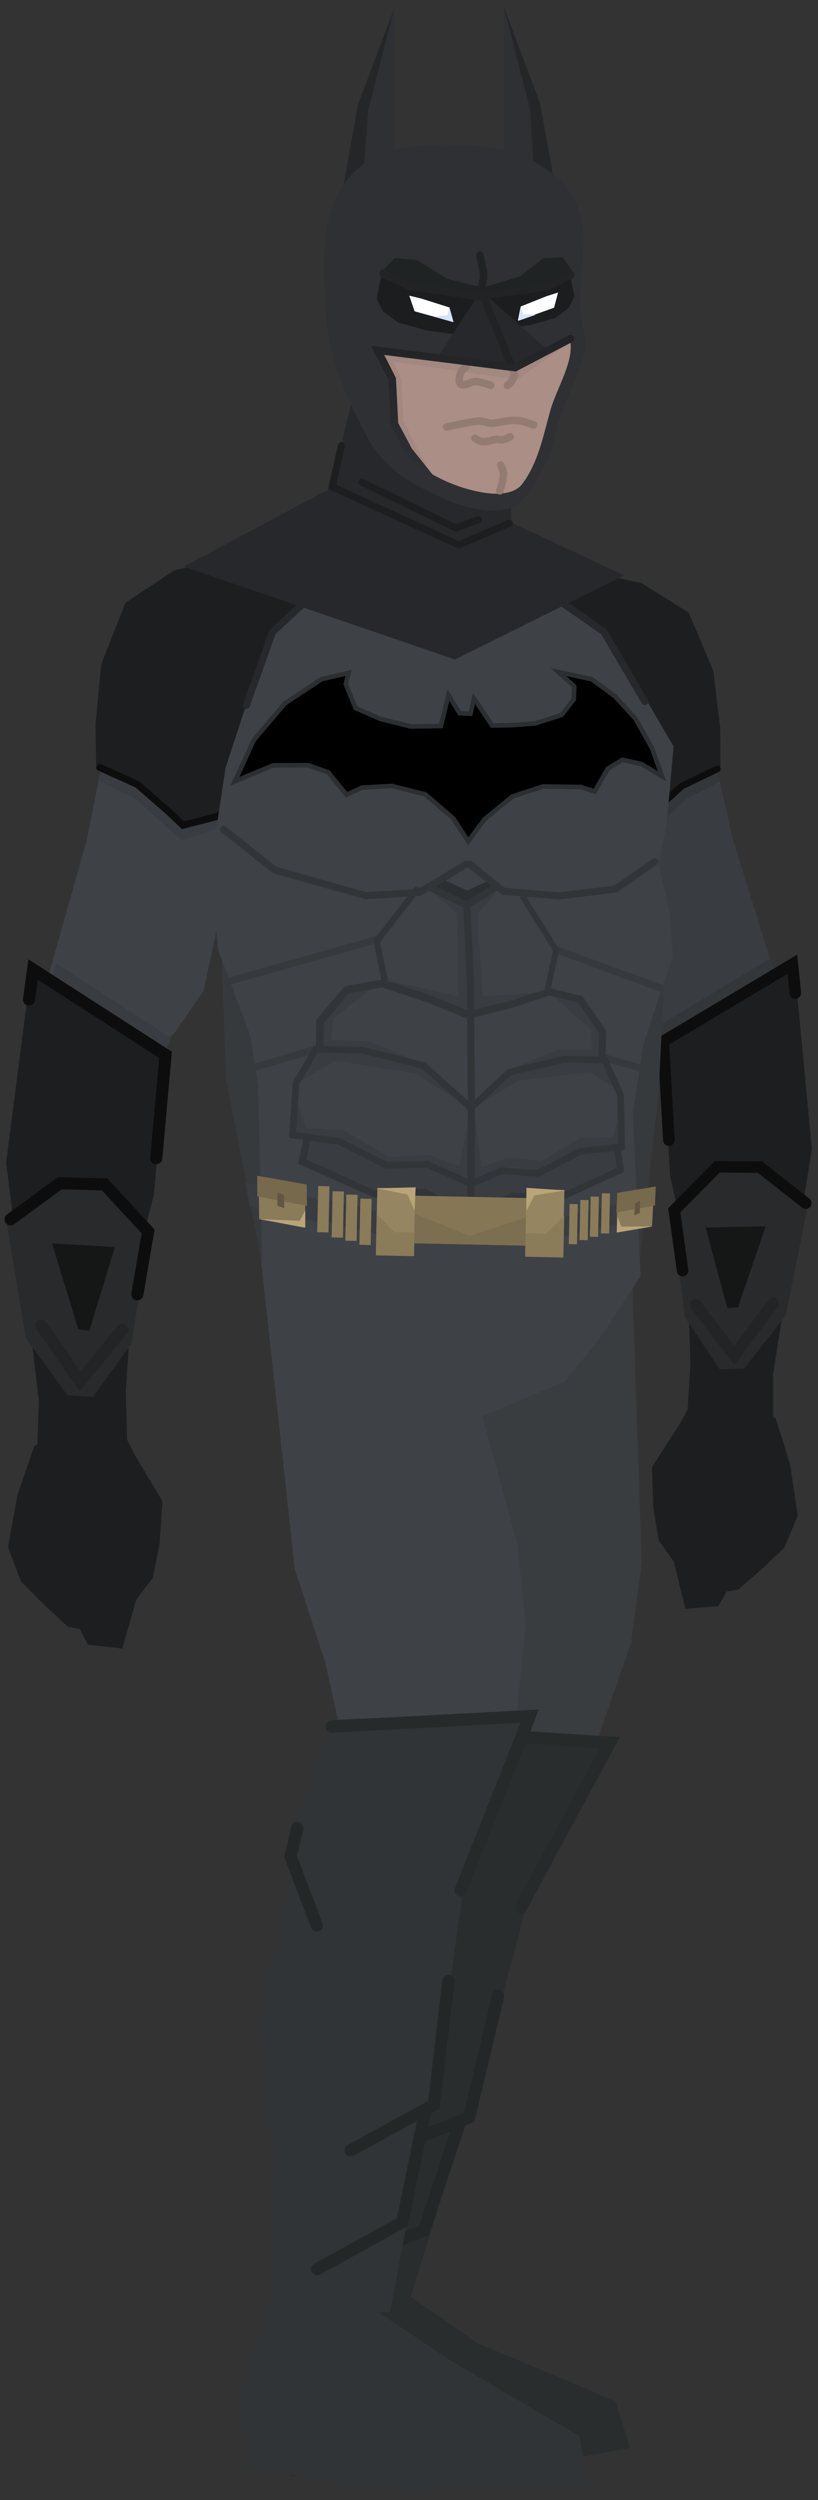<svg xmlns="http://www.w3.org/2000/svg" xmlns:xlink="http://www.w3.org/1999/xlink" version="1.1" width="110.526" height="337.769" viewBox="2.047 -0.612 110.526 337.769">
  <rect x="2.047" y="-0.612" width="110.526" height="337.769" fill="#333333" stroke="none"/>
  <defs>
    <linearGradient id="grad_1" y2="1" x2="0">
      <stop offset="0" stop-color="#222325" stop-opacity="1"/>
      <stop offset="1" stop-color="#2E3034" stop-opacity="1"/>
    </linearGradient>
  </defs>
  <!-- Exported by Scratch - http://scratch.mit.edu/ -->
  <g id="ID0.9602425838820636">
    <g id="ID0.17693647183477879">
      <path id="ID0.7729651997797191" fill="#393C40" stroke="none" stroke-linecap="round" d="M 98.549 101.679 L 79.321 103.465 L 83.343 119.505 L 86.486 132.456 L 90.359 137.786 L 93.773 140.988 L 105.732 137.292 L 106.913 131.604 L 101.046 112.702 L 98.549 101.679 Z " stroke-width="0.779"/>
      <path id="ID0.9716172609478235" fill="#34373A" stroke="none" stroke-linecap="round" d="M 94.758 107.372 L 99.356 104.964 L 97.365 98.795 L 80.499 108.609 L 83.472 111.397 L 88.783 113.018 L 94.758 107.372 Z " stroke-width="0.779"/>
      <g id="ID0.38066427363082767">
        <path id="ID0.4757494777441025" fill="#1D1E1F" stroke="none" stroke-linecap="round" d="M 88.731 78.164 L 80.494 76.384 L 65.436 81.525 L 74.048 105.56 L 84.074 110.009 L 88.42 110.892 L 91.411 108.524 L 94.043 105.599 L 99.41 102.927 L 99.356 97.703 L 98.427 90.008 L 95.108 82.162 L 88.731 78.164 Z " stroke-width="0.454"/>
        <path id="ID0.6007084371522069" fill="none" stroke="#0D0D0D" stroke-width="0.908" stroke-linecap="round" d="M 98.968 103.282 L 94.157 105.596 L 90.184 109.245 L 88.423 111.006 L 84.074 110.009 L 79.806 107.988 "/>
      </g>
    </g>
    <g id="ID0.7397577832452953">
      <path id="ID0.6726378230378032" fill="#34373A" stroke="none" stroke-linecap="round" d="M 106.092 128.899 L 90.918 138.036 L 91.766 140.19 L 106.546 130.91 L 106.092 128.899 Z " stroke-width="0.779"/>
      <path id="ID0.6507829907350242" fill="#1D1E1F" stroke="none" stroke-linecap="round" d="M 109.386 129.772 L 91.601 140.083 L 92.572 158.169 L 94.843 168.226 L 95.337 183.599 L 94.954 189.845 L 106.498 191.422 L 106.492 185.189 L 107.944 175.791 L 110.286 163.833 L 111.744 154.631 L 109.386 129.772 Z " stroke-width="0.779"/>
      <path id="ID0.6829322893172503" fill="#1D1E1F" stroke="none" stroke-linecap="round" d="M 106.874 191.02 L 96.793 186.474 L 93.849 191.829 L 90.138 197.597 L 90.313 203.046 L 91.041 207.503 L 93.081 210.36 L 94.649 216.738 L 99.119 216.399 L 100.224 214.416 L 101.774 214.171 L 104.807 211.541 L 108.021 208.516 L 109.83 204.172 L 108.832 197.386 L 106.874 191.02 Z " stroke-width="0.779"/>
      <path id="ID0.47767175547778606" fill="none" stroke="#0D0D0D" stroke-width="1.558" stroke-linecap="round" d="M 109.508 133.547 L 109.11 129.663 L 91.679 140.081 L 92.419 153.421 "/>
      <path id="ID0.5922487881034613" fill="#282A2B" stroke="none" stroke-linecap="round" d="M 111.241 162.112 L 104.335 156.958 L 98.5 157.223 L 92.766 163.096 L 94.588 177.336 L 99.295 184.392 L 102.603 184.286 L 108.216 177.093 L 111.241 162.112 Z " stroke-width="0.779"/>
      <path id="ID0.36820242274552584" fill="#151616" stroke="none" stroke-linecap="round" d="M 105.499 165.058 L 97.401 165.24 L 100.323 176.133 L 101.76 176.009 L 105.499 165.058 Z " stroke-width="0.779"/>
      <path id="ID0.13569410238415003" fill="none" stroke="#232425" stroke-width="1.558" stroke-linecap="round" d="M 106.492 175.487 L 101.263 182.512 L 96.056 175.667 "/>
      <path id="ID0.024502143263816833" fill="none" stroke="#0D0D0D" stroke-width="1.558" stroke-linecap="round" d="M 110.927 161.942 L 104.732 157.077 L 98.964 157.028 L 93.153 162.903 L 94.272 171.049 "/>
    </g>
  </g>
  <path id="ID0.3809091211296618" fill="#393D40" stroke="none" stroke-linecap="round" d="M 61.11 182.786 L 87.447 171.793 L 88.752 210.565 L 87.292 221.413 L 81.171 238.989 L 72.428 241.204 L 59.428 241.872 L 60.496 221.08 L 62.843 209.866 L 61.11 182.786 Z " stroke-width="0.731"/>
  <g id="ID0.9340031337924302">
    <path id="ID0.05466862628236413" fill="#292D2E" stroke="none" stroke-linecap="round" d="M 58.116 232.841 L 84.771 234.962 L 75.827 252.26 L 73.172 256.825 L 68.567 274.373 L 56.419 313.273 L 40.719 311.623 L 43.505 289.549 L 42.762 280.524 L 43.559 271.038 L 48.589 258.33 L 51.329 246.317 L 58.116 232.841 Z " stroke-width="0.731"/>
    <path id="ID0.4490455654449761" fill="none" stroke="#272A2B" stroke-width="1.659" stroke-linecap="round" d="M 57.727 233.091 L 84.458 234.833 L 72.414 257.122 "/>
    <path id="ID0.10446935473009944" fill="none" stroke="#242728" stroke-width="1.659" stroke-linecap="round" d="M 69.342 269.071 L 65.437 285.45 L 53.522 290.259 "/>
    <path id="ID0.42170455446466804" fill="none" stroke="#242728" stroke-width="1.659" stroke-linecap="round" d="M 64.103 286.34 L 59.334 300.701 L 47.161 305.65 "/>
    <path id="ID0.047098892275244" fill="none" stroke="#242728" stroke-width="1.659" stroke-linecap="round" d="M 51.599 246.094 L 50.266 249.801 L 52.681 259.435 "/>
  </g>
  <path id="ID0.3809091211296618" fill="#3E4246" stroke="none" stroke-linecap="round" d="M 36.471 161.957 L 61.766 170.735 L 71.99 208.157 L 73.075 219.049 L 71.179 237.564 L 63.183 241.739 L 50.689 245.391 L 46.034 224.123 L 41.877 211.367 L 36.471 161.957 Z " stroke-width="0.731"/>
  <g id="ID0.17693647183477879">
    <path id="ID0.7729651997797191" fill="#3E4246" stroke="none" stroke-linecap="round" d="M 16.075 101.322 L 36.274 102.678 L 32.49 119.595 L 29.544 133.252 L 25.629 138.942 L 22.137 142.39 L 9.504 138.838 L 8.114 132.909 L 13.754 112.942 L 16.075 101.322 Z " stroke-width="0.816"/>
    <path id="ID0.9716172609478235" fill="#393C40" stroke="none" stroke-linecap="round" d="M 20.201 107.187 L 15.317 104.787 L 17.238 98.268 L 35.177 108.1 L 32.137 111.102 L 26.614 112.944 L 20.201 107.187 Z " stroke-width="0.816"/>
    <g id="ID0.38066427363082767">
      <path id="ID0.4757494777441025" fill="#1D1E1F" stroke="none" stroke-linecap="round" d="M 25.563 76.473 L 34.148 74.386 L 50.066 79.369 L 41.688 104.789 L 31.3 109.722 L 26.77 110.764 L 23.571 108.362 L 20.734 105.368 L 15.037 102.712 L 14.954 97.236 L 15.72 89.146 L 18.988 80.835 L 25.563 76.473 Z " stroke-width="0.476"/>
      <path id="ID0.6007084371522069" fill="none" stroke="#0D0D0D" stroke-width="0.952" stroke-linecap="round" d="M 15.511 103.072 L 20.615 105.367 L 24.876 109.085 L 26.769 110.883 L 31.3 109.722 L 35.719 107.488 "/>
    </g>
  </g>
  <g id="ID0.7397577832452953">
    <path id="ID0.6726378230378032" fill="#393C40" stroke="none" stroke-linecap="round" d="M 9.601 129.525 L 25.177 139.635 L 24.212 141.863 L 9.055 131.617 L 9.601 129.525 Z " stroke-width="0.816"/>
    <path id="ID0.6507829907350242" fill="#1D1E1F" stroke="none" stroke-linecap="round" d="M 6.226 130.479 L 24.495 141.912 L 22.839 160.827 L 20.103 171.283 L 19.042 187.373 L 19.223 193.931 L 7.072 195.175 L 7.298 188.644 L 6.11 178.747 L 4.078 166.135 L 2.877 156.441 L 6.226 130.479 Z " stroke-width="0.816"/>
    <path id="ID0.6829322893172503" fill="#1D1E1F" stroke="none" stroke-linecap="round" d="M 6.692 194.741 L 17.415 190.334 L 20.311 196.048 L 23.995 202.224 L 23.619 207.927 L 22.698 212.571 L 20.46 215.491 L 18.591 222.119 L 13.92 221.606 L 12.832 219.489 L 11.216 219.177 L 8.132 216.315 L 4.872 213.031 L 3.13 208.416 L 4.415 201.341 L 6.692 194.741 Z " stroke-width="0.816"/>
    <path id="ID0.47767175547778606" fill="none" stroke="#0D0D0D" stroke-width="1.633" stroke-linecap="round" d="M 5.965 134.43 L 6.519 130.375 L 24.414 141.907 L 23.166 155.857 "/>
    <path id="ID0.5922487881034613" fill="#282A2B" stroke="none" stroke-linecap="round" d="M 2.893 164.36 L 10.311 159.203 L 16.416 159.688 L 22.215 166.043 L 19.804 180.899 L 14.622 188.126 L 11.16 187.897 L 5.533 180.162 L 2.893 164.36 Z " stroke-width="0.816"/>
    <path id="ID0.36820242274552584" fill="#151616" stroke="none" stroke-linecap="round" d="M 9.092 167.392 L 17.57 167.869 L 14.124 179.179 L 12.622 178.998 L 9.092 167.392 Z " stroke-width="0.816"/>
    <path id="ID0.13569410238415003" fill="none" stroke="#232425" stroke-width="1.633" stroke-linecap="round" d="M 7.641 178.48 L 12.871 186.025 L 18.569 179.037 "/>
    <path id="ID0.024502143263816833" fill="none" stroke="#0D0D0D" stroke-width="1.633" stroke-linecap="round" d="M 3.474 164.131 L 10.137 159.252 L 16.182 159.406 L 22.063 165.767 L 20.602 174.262 "/>
  </g>
  <g id="ID0.9157347986474633">
    <path id="ID0.7477802094072104" fill="#363A3D" stroke="none" stroke-linecap="round" d="M 92.115 124.472 L 72.638 120.972 L 71.783 162.149 L 88.259 171.421 L 91.053 146.952 L 92.115 124.472 Z " stroke-width="0.476"/>
    <path id="ID0.7477802094072104" fill="#363A3D" stroke="none" stroke-linecap="round" d="M 31.783 123.236 L 55.287 120.866 L 54.432 162.044 L 37.586 170.624 L 32.633 145.399 L 31.783 123.236 Z " stroke-width="0.476"/>
    <path id="ID0.4270821204409003" fill="#3E4246" stroke="none" stroke-linecap="round" d="M 32.518 103.138 L 36.586 90.722 L 38.968 84.937 L 45.659 78.051 L 76.691 80.124 L 83.505 84.552 L 86.277 88.658 L 93.061 100.229 L 92.13 110.687 L 91.064 116.141 L 92.587 123.079 L 92.949 128.563 L 90.664 135.421 L 88.937 140.624 L 87.554 149.882 L 88.599 171.811 L 83.287 179.916 L 78.374 186.029 L 66.146 191.204 L 54.617 187.94 L 50.829 181.147 L 46.011 174.617 L 37.531 171.346 L 36.915 145.973 L 35.863 139.284 L 31.53 127.764 L 30.446 116.907 L 32.518 103.138 Z " stroke-width="0.476"/>
    <path id="ID0.052435632329434156" fill="#393C40" stroke="none" stroke-linecap="round" d="M 43.618 153.306 L 48.068 153.446 L 54.593 156.868 L 59.666 156.807 L 65.508 158.714 L 69.719 157.73 L 71.395 157.288 L 85.676 154.18 L 85.965 157.472 L 77.309 161.459 L 71.365 161.026 L 65.709 163.957 L 59.117 160.296 L 52.682 160.591 L 42.883 156.577 L 43.618 153.306 Z " stroke-width="0.476"/>
    <path id="ID0.4987568911164999" fill="none" stroke="#27282B" stroke-width="0.952" stroke-linecap="round" d="M 45.428 78.722 L 38.873 84.777 L 35.333 94.705 "/>
    <path id="ID0.2889464790932834" fill="none" stroke="#27282B" stroke-width="0.952" stroke-linecap="round" d="M 78.007 80.828 L 83.641 84.754 L 89.16 94.156 "/>
    <path id="ID0.8373676878400147" fill="#000000" stroke="#2C2F31" stroke-width="0.616" stroke-linecap="round" d="M 48.772 91.829 L 49.148 90.305 L 45.491 91.144 L 40.571 94.39 L 36.345 99.362 L 33.786 104.947 L 38.965 102.79 L 43.664 102.769 L 46.393 103.737 L 48.877 106.775 L 51 105.791 L 55.014 105.584 L 59.508 106.709 L 63.291 109.958 L 65.309 113.051 L 67.522 110.069 L 71.278 107.002 L 75.42 105.646 L 80.577 105.721 L 82.397 106.341 L 84.152 103.262 L 86.132 102.041 L 88.724 102.618 L 91.5 104.282 L 90.13 100.448 L 87.919 96.498 L 85.128 93.448 L 81.995 91.152 L 77.495 90.181 L 79.642 92.125 L 79.563 93.893 L 77.93 95.977 L 74.336 97.126 L 71.168 97.37 L 68.547 97.407 L 66.091 93.755 L 65.615 95.813 L 64.154 95.748 L 62.646 93.294 L 61.613 97.484 L 57.529 97.533 L 53.416 96.502 L 50.092 95.045 L 48.772 91.829 Z "/>
    <path id="ID0.5698574706912041" fill="none" stroke="#313537" stroke-width="0.952" stroke-linecap="round" d="M 43.55 153.138 L 42.888 156.339 L 52.679 160.71 L 59.47 160.494 L 65.473 163.833 "/>
    <path id="ID0.5698574706912041" fill="none" stroke="#313537" stroke-width="0.893" stroke-linecap="round" d="M 85.42 154.228 L 85.872 157.452 L 77.175 161.438 L 71.269 160.959 L 65.911 164.062 "/>
    <path id="ID0.8947288258932531" fill="#393C40" stroke="none" stroke-linecap="round" d="M 45.107 141.217 L 52.131 141.244 L 59.637 143.304 L 65.187 148.944 L 58.185 144.417 L 47.458 142.694 L 42.277 145.611 L 45.107 141.217 Z " stroke-width="0.476"/>
    <path id="ID0.8947288258932531" fill="#393C40" stroke="none" stroke-linecap="round" d="M 83.869 143.022 L 77.657 142.788 L 70.945 144.334 L 65.83 149.117 L 72.188 145.372 L 81.736 144.242 L 86.209 147.012 L 83.869 143.022 Z " stroke-width="0.421"/>
    <path id="ID0.9897695370018482" fill="#393C40" stroke="none" stroke-linecap="round" d="M 48.304 153.547 L 41.768 152.935 L 42.293 148.302 L 43.41 151.826 L 48.501 152.074 L 54.569 155.701 L 60.051 155.457 L 64.115 156.97 L 65.659 149.144 L 65.693 158.956 L 60.141 156.84 L 54.262 156.718 L 48.304 153.547 Z " stroke-width="0.476"/>
    <path id="ID0.9897695370018482" fill="#393C40" stroke="none" stroke-linecap="round" d="M 80.61 154.469 L 86.155 154.142 L 85.882 149.817 L 84.808 153.05 L 80.498 153.094 L 75.237 156.24 L 70.614 155.812 L 67.124 157.068 L 66.109 149.739 L 65.718 158.855 L 70.487 157.094 L 75.459 157.197 L 80.61 154.469 Z " stroke-width="0.423"/>
    <path id="ID0.3524594851769507" fill="#393C40" stroke="none" stroke-linecap="round" d="M 59.447 119.061 L 65.305 121.373 L 69.804 119.133 L 66.559 122.876 L 67.28 134.035 L 76.366 133.366 L 65.867 136.72 L 54.301 131.789 L 63.947 134.013 L 63.776 122.722 L 59.447 119.061 Z " stroke-width="0.476"/>
    <path id="ID0.9214867809787393" fill="#393C40" stroke="none" stroke-linecap="round" d="M 45.188 137.337 L 48.25 133.186 L 53.03 132.333 L 47.1 136.972 L 46.801 139.895 L 51.846 140.047 L 59.944 143.43 L 51.01 141.339 L 45.154 141.218 L 45.188 137.337 Z " stroke-width="0.476"/>
    <path id="ID0.9214867809787393" fill="#393C40" stroke="none" stroke-linecap="round" d="M 83.622 138.916 L 80.983 134.839 L 76.645 133.84 L 81.887 138.494 L 82.047 141.292 L 77.428 141.242 L 70.725 143.943 L 78.143 142.506 L 83.501 142.618 L 83.622 138.916 Z " stroke-width="0.445"/>
    <path id="ID0.8679121839813888" fill="#2C2F31" stroke="none" stroke-linecap="round" d="M 61.424 118.005 L 65.199 119.703 L 68.565 118.13 L 69.498 119.102 L 65.515 121.686 L 59.801 119.329 L 61.424 118.005 Z " stroke-width="0.476"/>
    <path id="ID0.24770551454275846" fill="none" stroke="#313537" stroke-width="0.952" stroke-linecap="round" d="M 65.496 116.13 L 70.063 119.796 L 77.551 120.428 L 85.19 119.515 L 90.505 115.816 "/>
    <path id="ID0.20603158557787538" fill="none" stroke="#313537" stroke-width="0.952" stroke-linecap="round" d="M 32.248 111.429 L 39.158 116.93 L 51.468 120.4 L 58.74 119.956 L 65.01 116.157 "/>
    <g id="ID0.5272086253389716">
      <path id="ID0.24770551454275846" fill="none" stroke="#363A3D" stroke-width="0.952" stroke-linecap="round" d="M 34.988 144.026 L 44.955 141.065 "/>
      <path id="ID0.24770551454275846" fill="none" stroke="#363A3D" stroke-width="0.952" stroke-linecap="round" d="M 32.654 132.054 L 53.205 126.266 "/>
    </g>
    <g id="ID0.5272086253389716">
      <path id="ID0.24770551454275846" fill="none" stroke="#363A3D" stroke-width="0.952" stroke-linecap="round" d="M 90.48 144.232 L 83.581 142.256 "/>
      <path id="ID0.24770551454275846" fill="none" stroke="#363A3D" stroke-width="0.952" stroke-linecap="round" d="M 91.203 132.842 L 77.43 127.794 "/>
    </g>
    <g id="ID0.7887678607366979">
      <path id="ID0.753661650698632" fill="none" stroke="#313537" stroke-width="0.952" stroke-linecap="round" d="M 59.921 119.19 L 65.108 121.679 L 69.209 119.144 "/>
      <g id="ID0.8167418288066983">
        <path id="ID0.9553722990676761" fill="none" stroke="#313537" stroke-width="1.041" stroke-linecap="round" d="M 65.406 136.548 L 59.839 134.289 L 53.706 132.257 L 48.916 133.11 L 45.32 137.321 L 45.248 140.773 "/>
        <path id="ID0.5982440118677914" fill="none" stroke="#313537" stroke-width="0.854" stroke-linecap="round" d="M 54.033 131.856 L 52.953 126.539 L 58.336 119.591 "/>
      </g>
      <g id="ID0.7324484633281827">
        <path id="ID0.04993448918685317" fill="none" stroke="#313537" stroke-width="0.952" stroke-linecap="round" d="M 65.11 121.559 L 65.607 132.047 L 65.742 148.481 L 65.641 164.79 "/>
        <g id="ID0.8167418288066983">
          <path id="ID0.9553722990676761" fill="none" stroke="#313537" stroke-width="0.97" stroke-linecap="round" d="M 65.75 136.428 L 70.813 135.175 L 76.281 133.384 L 80.457 134.423 L 83.453 138.772 L 83.381 142.223 "/>
          <path id="ID0.5982440118677914" fill="none" stroke="#313537" stroke-width="0.792" stroke-linecap="round" d="M 76.036 133.034 L 77.193 127.763 L 72.734 120.611 "/>
          <path id="ID0.3567589442245662" fill="none" stroke="#313537" stroke-width="0.897" stroke-linecap="round" d="M 65.626 149.126 L 70.859 144.258 L 78.225 142.506 L 83.752 142.621 L 85.896 147.309 L 86.043 154.337 L 80.481 154.935 L 74.764 157.912 L 69.849 157.572 L 65.603 159.318 L 59.814 156.697 L 54.22 156.819 L 47.857 153.591 L 41.57 152.746 L 42.051 145.732 L 44.702 141.143 L 50.982 141.274 L 59.275 143.351 L 64.991 148.446 Z "/>
        </g>
      </g>
    </g>
    <g id="ID0.9312638868577778">
      <path id="ID0.2888958193361759" fill="#393C40" stroke="none" stroke-linecap="round" d="M 45.959 161.433 L 56.131 163.729 L 55.475 166.632 L 45.304 164.336 L 45.959 161.433 Z " stroke-width="0.476"/>
      <path id="ID0.2888958193361759" fill="#393C40" stroke="none" stroke-linecap="round" d="M 35.208 159.129 L 46.631 161.829 L 45.975 164.732 L 35.804 162.436 L 35.208 159.129 Z " stroke-width="0.476"/>
      <g id="ID0.36424446757882833">
        <path id="ID0.7359844641759992" fill="#8A7B59" stroke="none" d="M 48.838 160.781 L 50.361 160.812 L 50.232 167.048 L 48.708 167.017 L 48.838 160.781 Z " stroke-width="0.476"/>
        <path id="ID0.7359844641759992" fill="#8A7B59" stroke="none" d="M 46.988 160.331 L 48.511 160.362 L 48.382 166.598 L 46.858 166.567 L 46.988 160.331 Z " stroke-width="0.476"/>
        <path id="ID0.7359844641759992" fill="#8A7B59" stroke="none" d="M 45.038 159.631 L 46.561 159.662 L 46.432 165.898 L 44.908 165.867 L 45.038 159.631 Z " stroke-width="0.476"/>
        <path id="ID0.7359844641759992" fill="#8A7B59" stroke="none" d="M 50.738 161.331 L 52.261 161.362 L 52.132 167.598 L 50.608 167.567 L 50.738 161.331 Z " stroke-width="0.476"/>
      </g>
      <g id="ID0.1049797898158431">
        <path id="ID0.08871637750416994" fill="#8A7B59" stroke="none" stroke-linecap="round" d="M 36.989 158.507 L 43.37 159.688 L 43.207 165.28 L 37.064 164.081 L 36.989 158.507 Z " stroke-width="0.476"/>
        <path id="ID0.13805592898279428" fill="#76694C" stroke="none" stroke-linecap="round" d="M 36.798 158.238 L 43.488 159.424 L 43.524 162.306 L 36.811 161.024 L 36.798 158.238 Z " stroke-width="0.476"/>
        <path id="ID0.3221200187690556" fill="#61563F" stroke="none" stroke-linecap="round" d="M 39.55 160.489 L 40.421 160.869 L 40.462 162.627 L 39.513 162.272 L 39.55 160.489 Z " stroke-width="0.517"/>
        <path id="ID0.1420820001512766" fill="#BAA578" stroke="none" stroke-linecap="round" d="M 42.552 164.332 L 43.296 162.918 L 43.295 165.228 L 37.056 164.099 L 42.552 164.332 Z " stroke-width="0.476"/>
      </g>
      <path id="ID0.2888958193361759" fill="#393C40" stroke="none" stroke-linecap="round" d="M 83.59 162.602 L 76.131 164.261 L 76.51 166.806 L 83.97 165.147 L 83.59 162.602 Z " stroke-width="0.381"/>
      <path id="ID0.2888958193361759" fill="#393C40" stroke="none" stroke-linecap="round" d="M 90.165 160.916 L 83.131 162.711 L 83.51 165.256 L 89.683 163.82 L 90.165 160.916 Z " stroke-width="0.381"/>
      <path id="ID0.7359844641759992" fill="#8A7B59" stroke="none" d="M 81.57 161.525 L 80.463 161.502 L 80.351 166.927 L 81.457 166.95 L 81.57 161.525 Z " stroke-width="0.382"/>
      <path id="ID0.7359844641759992" fill="#8A7B59" stroke="none" d="M 82.97 161.076 L 81.863 161.053 L 81.751 166.477 L 82.857 166.5 L 82.97 161.076 Z " stroke-width="0.382"/>
      <path id="ID0.7359844641759992" fill="#8A7B59" stroke="none" d="M 84.47 160.625 L 83.363 160.602 L 83.251 166.027 L 84.357 166.05 L 84.47 160.625 Z " stroke-width="0.382"/>
      <path id="ID0.7359844641759992" fill="#8A7B59" stroke="none" d="M 80.12 162.076 L 79.013 162.053 L 78.901 167.477 L 80.007 167.5 L 80.12 162.076 Z " stroke-width="0.382"/>
      <g id="ID0.1049797898158431">
        <path id="ID0.08871637750416994" fill="#8A7B59" stroke="none" stroke-linecap="round" d="M 90.408 159.885 L 85.445 160.751 L 85.374 165.921 L 90.154 165.03 L 90.408 159.885 Z " stroke-width="0.405"/>
        <path id="ID0.13805592898279428" fill="#76694C" stroke="none" stroke-linecap="round" d="M 90.652 159.689 L 85.451 160.549 L 85.322 163.209 L 90.544 162.261 L 90.652 159.689 Z " stroke-width="0.405"/>
        <path id="ID0.3221200187690556" fill="#61563F" stroke="none" stroke-linecap="round" d="M 88.53 161.643 L 87.845 161.963 L 87.751 163.585 L 88.496 163.29 L 88.53 161.643 Z " stroke-width="0.44"/>
        <path id="ID0.1420820001512766" fill="#BAA578" stroke="none" stroke-linecap="round" d="M 85.998 165.11 L 85.474 163.779 L 85.393 165.912 L 90.245 165.088 L 85.998 165.11 Z " stroke-width="0.405"/>
      </g>
      <g id="ID0.6836685389280319">
        <path id="ID0.09357938077300787" fill="#857656" stroke="none" d="M 56.725 160.909 L 74.695 161.282 L 74.562 167.709 L 56.591 167.335 L 56.725 160.909 Z " stroke-width="0.428"/>
        <path id="ID0.6492703901603818" fill="#7C6E50" stroke="none" stroke-linecap="round" d="M 57.368 163.093 L 65.516 166.358 L 74.411 163.447 L 74.322 167.708 L 57.28 167.354 L 57.368 163.093 Z " stroke-width="0.476"/>
        <g id="ID0.9254062357358634">
          <g id="ID0.49943465692922473">
            <path id="ID0.140373723115772" fill="#968561" stroke="none" d="M 73.191 160.052 L 78.308 160.158 L 78.12 169.203 L 73.003 169.096 L 73.191 160.052 Z " stroke-width="0.476"/>
            <path id="ID0.8286363878287375" fill="#BAA578" stroke="none" stroke-linecap="round" d="M 73.173 159.874 L 78.404 160.221 L 74.247 160.897 L 73.179 163.018 L 73.173 159.874 Z " stroke-width="0.476"/>
            <path id="ID0.7362233307212591" fill="#8A7B59" stroke="none" stroke-linecap="round" d="M 73.07 165.968 L 75.782 166.072 L 78.284 163.695 L 78.168 169.288 L 73.003 169.181 L 73.07 165.968 Z " stroke-width="0.476"/>
          </g>
          <g id="ID0.49943465692922473">
            <path id="ID0.140373723115772" fill="#968561" stroke="none" d="M 58.148 159.991 L 53.031 159.884 L 52.843 168.929 L 57.961 169.035 L 58.148 159.991 Z " stroke-width="0.476"/>
            <path id="ID0.8286363878287375" fill="#BAA578" stroke="none" stroke-linecap="round" d="M 58.209 159.801 L 52.968 159.931 L 57.094 160.778 L 58.073 162.942 L 58.209 159.801 Z " stroke-width="0.476"/>
            <path id="ID0.7362233307212591" fill="#8A7B59" stroke="none" stroke-linecap="round" d="M 58.059 165.894 L 55.344 165.885 L 52.943 163.407 L 52.827 169 L 57.992 169.107 L 58.059 165.894 Z " stroke-width="0.476"/>
          </g>
        </g>
      </g>
    </g>
  </g>
  <path id="ID0.5368814701214433" fill="#292D2E" stroke="none" stroke-linecap="round" d="M 38.782 324.366 L 39.092 314.608 L 42.477 302.256 L 53.992 307.224 L 66.507 315.932 L 85.214 323.803 L 87.169 330.111 L 62.861 334.639 L 41.315 333.897 L 38.782 324.366 Z " stroke-width="0.77"/>
  <g id="ID0.8333355090580881">
    <path id="ID0.9286923445761204" fill="#27282B" stroke="none" stroke-linecap="round" d="M 51.863 44.16 L 70.671 45.636 L 71.147 69.991 L 86.383 77.133 L 63.529 88.489 L 26.866 75.943 L 46.745 65.348 L 51.863 44.16 Z " stroke-width="0.476"/>
    <path id="ID0.5448851804248989" fill="none" stroke="#1D1E1F" stroke-width="0.952" stroke-linecap="round" d="M 48.173 59.587 L 46.935 65.158 L 64.028 73.014 L 70.861 70.086 "/>
    <path id="ID0.262191956397146" fill="none" stroke="#1D1E1F" stroke-width="0.952" stroke-linecap="round" d="M 50.935 64.539 L 63.648 70.729 L 66.647 69.61 "/>
  </g>
  <g id="ID0.3450673264451325">
    <g id="ID0.9831569031812251">
      <path id="ID0.0877610077150166" fill="#2E3034" stroke="none" stroke-linecap="round" d="M 74.725 13.334 L 70.153 0.218 L 70.153 28.746 L 77.824 28.746 L 74.725 13.334 Z " stroke-width="0.587"/>
      <path id="ID0.796130308881402" fill="#242628" stroke="none" stroke-linecap="round" d="M 75.033 13.379 L 70.105 0.262 L 73.661 14.1 L 74.601 28.988 L 77.776 28.693 L 75.033 13.379 Z " stroke-width="0.587"/>
    </g>
    <g id="ID0.9831569031812251">
      <path id="ID0.0877610077150166" fill="#2E3034" stroke="none" stroke-linecap="round" d="M 50.825 13.484 L 55.397 0.368 L 55.397 28.896 L 47.726 28.896 L 50.825 13.484 Z " stroke-width="0.587"/>
      <path id="ID0.796130308881402" fill="#242628" stroke="none" stroke-linecap="round" d="M 50.417 13.529 L 55.345 0.412 L 51.789 14.25 L 50.696 28.81 L 47.674 28.843 L 50.417 13.529 Z " stroke-width="0.587"/>
    </g>
    <path id="ID0.8999492498114705" fill="#2E3034" stroke="none" stroke-linecap="round" d="M 68.373 19.312 C 72.778 19.791 77.509 22.502 79.642 26.385 C 82.075 30.818 80.127 36.416 80.427 41.412 C 80.6 43.115 81.392 44.868 81.061 46.492 C 80.388 49.796 78.714 52.825 77.632 56.018 C 76.924 58.111 76.769 60.465 75.6 62.369 C 74.284 64.621 72.942 67.755 70.342 68.211 C 66.488 68.886 62.411 67.045 58.962 65.29 C 56.128 63.847 53.475 61.636 51.9 58.863 C 49.081 53.718 46.52 48.058 46.134 42.174 C 45.707 35.651 44.937 27.585 49.69 22.869 C 53.943 18.327 61.826 18.603 68.373 19.312 Z " stroke-width="0.508"/>
    <path id="ID0.2441388238221407" fill="#AB8E85" stroke="none" d="M 66.044 44.175 C 70.124 44.342 75.563 41.177 78.288 43.923 C 80.743 46.514 77.375 51.376 76.404 54.849 C 75.438 58.304 74.749 62.043 72.511 64.896 C 71.444 66.164 69.219 66.236 67.488 65.963 C 64.376 65.47 61.314 64.186 58.72 62.395 C 56.035 60.543 52.487 58.514 51.916 55.289 C 51.192 51.203 51.857 45.808 55.055 43.233 C 57.989 40.983 62.374 44.024 66.044 44.175 Z " stroke-width="1.256"/>
    <path id="ID0.46721756737679243" fill="#A2887F" stroke="none" stroke-linecap="round" d="M 51.436 45.295 L 53.113 45.981 L 79.124 45.6 L 71.91 50.681 L 55.17 48.217 L 56.288 50.604 L 56.542 56.218 L 60.175 63.407 L 55.602 56.726 L 51.436 45.295 Z " stroke-width="0.508"/>
    <path id="ID0.8256730306893587" fill="none" stroke="#937B73" stroke-width="1.016" stroke-linecap="round" d="M 62.389 57.078 C 62.389 57.078 65.088 56.481 66.453 56.29 C 66.794 56.242 67.133 56.32 67.469 56.367 C 67.811 56.414 68.14 56.581 68.485 56.57 C 69.169 56.547 69.838 56.35 70.517 56.265 C 70.854 56.223 71.194 56.185 71.533 56.189 C 71.873 56.193 72.218 56.213 72.549 56.29 C 73.094 56.417 74.15 56.798 74.15 56.798 "/>
    <path id="ID0.7592270169407129" fill="none" stroke="#937B73" stroke-width="1.016" stroke-linecap="round" d="M 70.969 58.402 C 70.969 58.402 70.347 58.747 70.004 58.808 C 69.671 58.868 69.325 58.724 68.988 58.758 C 68.649 58.792 68.335 58.969 67.997 59.011 C 67.662 59.054 67.311 59.087 66.981 59.011 C 66.701 58.947 66.219 58.605 66.219 58.605 "/>
    <path id="ID0.5332203092984855" fill="none" stroke="#937B73" stroke-width="1.016" stroke-linecap="round" d="M 65.001 48.953 C 65.001 48.953 64.395 49.385 64.29 49.715 C 64.153 50.158 63.898 51.003 64.341 51.316 C 64.921 51.606 65.68 50.879 66.373 50.934 C 67.043 50.991 68.354 51.443 68.354 51.443 "/>
    <path id="ID0.2278452254831791" fill="none" stroke="#937B73" stroke-width="1.016" stroke-linecap="round" d="M 69.345 45.295 C 69.345 45.295 70.279 47.158 70.742 48.09 C 70.897 48.401 71.067 48.707 71.199 49.029 C 71.331 49.352 71.543 49.673 71.529 50.02 C 71.516 50.369 71.309 50.691 71.123 50.985 C 70.998 51.182 70.615 51.468 70.615 51.468 "/>
    <path id="ID0.6473136460408568" fill="none" stroke="#937B73" stroke-width="1.016" stroke-linecap="round" d="M 69.695 62.225 C 69.695 62.225 70.011 62.859 70.062 63.204 C 70.111 63.54 70.051 63.887 69.988 64.22 C 69.892 64.722 69.587 65.701 69.587 65.701 "/>
    <path id="ID0.11669129692018032" fill="#2E3034" stroke="none" stroke-linecap="round" d="M 53.367 39.961 L 76.61 41.739 L 80.547 44.406 L 71.148 49.106 L 50.446 46.565 L 53.367 39.961 Z " stroke-width="0.508"/>
    <path id="ID0.14635155349969864" fill="#2E3034" stroke="none" stroke-linecap="round" d="M 50.7 45.219 L 52.554 45.6 L 55.196 50.807 L 55.501 56.574 L 57.33 60.384 L 60.225 63.915 L 51.995 58.708 L 50.7 45.219 Z " stroke-width="0.508"/>
    <path id="ID0.28340246016159654" fill="#1C1D1F" stroke="none" stroke-linecap="round" d="M 53.531 36.801 L 56.96 38.34 L 66.628 39.231 L 66.628 44.983 L 59.688 44.038 L 55.826 42.958 L 53.801 41.446 L 52.937 39.717 L 53.531 36.801 Z " stroke-width="0.54"/>
    <path id="ID0.6101007834076881" fill="#FFFFFF" stroke="none" stroke-linecap="round" d="M 57.347 39.333 L 59 39.733 L 62.78 40.934 L 63.325 42.903 L 58.07 41.45 L 57.347 39.333 Z " stroke-width="0.406"/>
    <path id="ID0.28340246016159654" fill="#1C1D1F" stroke="none" stroke-linecap="round" d="M 79.136 36.859 L 76.077 38.231 L 67.456 39.026 L 67.456 44.155 L 73.645 43.312 L 77.089 42.349 L 78.895 41.001 L 79.665 39.459 L 79.136 36.859 Z " stroke-width="0.482"/>
    <path id="ID0.6101007834076881" fill="#FFFFFF" stroke="none" stroke-linecap="round" d="M 77.453 38.909 L 75.911 39.4 L 72.405 40.796 L 72.022 42.701 L 76.91 40.966 L 77.453 38.909 Z " stroke-width="0.386"/>
    <g id="ID0.07940126257017255">
      <path id="ID0.46257128613069654" fill="#27282B" stroke="none" stroke-linecap="round" d="M 66.805 39.074 L 71.148 49.032 L 61.114 47.762 L 66.805 39.074 Z " stroke-width="0.508"/>
      <path id="ID0.9845890481956303" fill="#27282B" stroke="none" stroke-linecap="round" d="M 67.617 39.199 L 75.898 46.565 L 71.224 49.106 L 67.617 39.199 Z " stroke-width="0.508"/>
    </g>
    <path id="ID0.20071752788498998" fill="#202324" stroke="none" d="M 58.369 34.502 L 62.509 37.067 L 67.259 38.236 L 67.335 39.633 L 59.562 38.363 L 53.669 36.026 L 55.397 34.248 L 58.369 34.502 Z " stroke-width="0.508"/>
    <path id="ID0.20071752788498998" fill="#202324" stroke="none" d="M 75.424 34.261 L 72.371 36.708 L 67.128 38.27 L 67.058 39.552 L 74.189 38.386 L 79.619 36.359 L 78.081 34.122 L 75.424 34.261 Z " stroke-width="0.466"/>
    <path id="ID0.521138689480722" fill="none" stroke="#212325" stroke-width="0.906" stroke-linecap="round" d="M 79.214 36.574 L 75.975 38.16 L 67.435 39.406 "/>
    <path id="ID0.17828734638169408" fill="none" stroke="#202324" stroke-width="1.016" stroke-linecap="round" d="M 71.047 48.547 L 68.125 41.307 C 67.124 38.888 67.273 39.456 67.084 38.488 C 67.018 38.149 67.236 37.813 67.287 37.471 C 67.337 37.135 67.401 36.795 67.389 36.456 C 67.376 36.112 67.277 35.776 67.211 35.439 C 67.108 34.914 66.881 33.864 66.881 33.864 "/>
    <path id="ID0.521138689480722" fill="none" stroke="#212325" stroke-width="1.016" stroke-linecap="round" d="M 53.807 36.306 L 57.439 38.084 L 67.016 39.481 "/>
    <path id="ID0.8012696979567409" fill="none" stroke="url(#grad_1)" stroke-width="1.016" stroke-linecap="round" d="M 79.124 45.143 L 71.656 49.055 L 53.062 46.718 L 55.043 50.579 L 55.348 56.675 L 57.279 60.282 L 60.175 63.915 "/>
    <path id="ID0.043594349175691605" fill="#D7E2FD" stroke="none" stroke-linecap="round" d="M 62.529 41.968 L 62.758 40.85 L 63.266 42.907 L 60.675 42.171 L 62.529 41.968 Z " stroke-width="0.508"/>
    <path id="ID0.043594349175691605" fill="#D7E2FD" stroke="none" stroke-linecap="round" d="M 72.722 41.835 L 72.457 40.832 L 72.102 42.726 L 74.416 41.924 L 72.722 41.835 Z " stroke-width="0.462"/>
  </g>
  <path id="ID0.5368814701214433" fill="#303436" stroke="none" stroke-linecap="round" d="M 34.239 322.976 L 37.083 314.133 L 41.53 304.866 L 51.532 310.68 L 62.833 318.264 L 80.341 328.528 L 81.448 335.038 L 56.757 336.328 L 35.495 332.757 L 34.239 322.976 Z " stroke-width="0.77"/>
  <g id="ID0.9492031107656658">
    <path id="ID0.05466862628236413" fill="#303436" stroke="none" stroke-linecap="round" d="M 46.979 231.728 L 73.698 230.702 L 66.85 248.931 L 64.749 253.776 L 62.239 271.744 L 54.748 311.802 L 38.962 312.009 L 39.135 289.761 L 37.337 280.886 L 37.013 271.372 L 40.514 258.161 L 41.823 245.909 L 46.979 231.728 Z " stroke-width="0.731"/>
    <path id="ID0.4490455654449761" fill="none" stroke="#272A2B" stroke-width="1.659" stroke-linecap="round" d="M 46.871 232.661 L 73.621 231.25 L 64.281 254.8 "/>
    <path id="ID0.10446935473009944" fill="none" stroke="#242728" stroke-width="1.659" stroke-linecap="round" d="M 62.634 267.027 L 60.682 283.751 L 49.415 289.927 "/>
    <path id="ID0.42170455446466804" fill="none" stroke="#242728" stroke-width="1.659" stroke-linecap="round" d="M 59.462 284.792 L 56.414 299.615 L 44.907 305.959 "/>
    <path id="ID0.047098892275244" fill="none" stroke="#242728" stroke-width="1.659" stroke-linecap="round" d="M 42.201 246.383 L 41.314 250.222 L 44.844 259.505 "/>
  </g>
</svg>